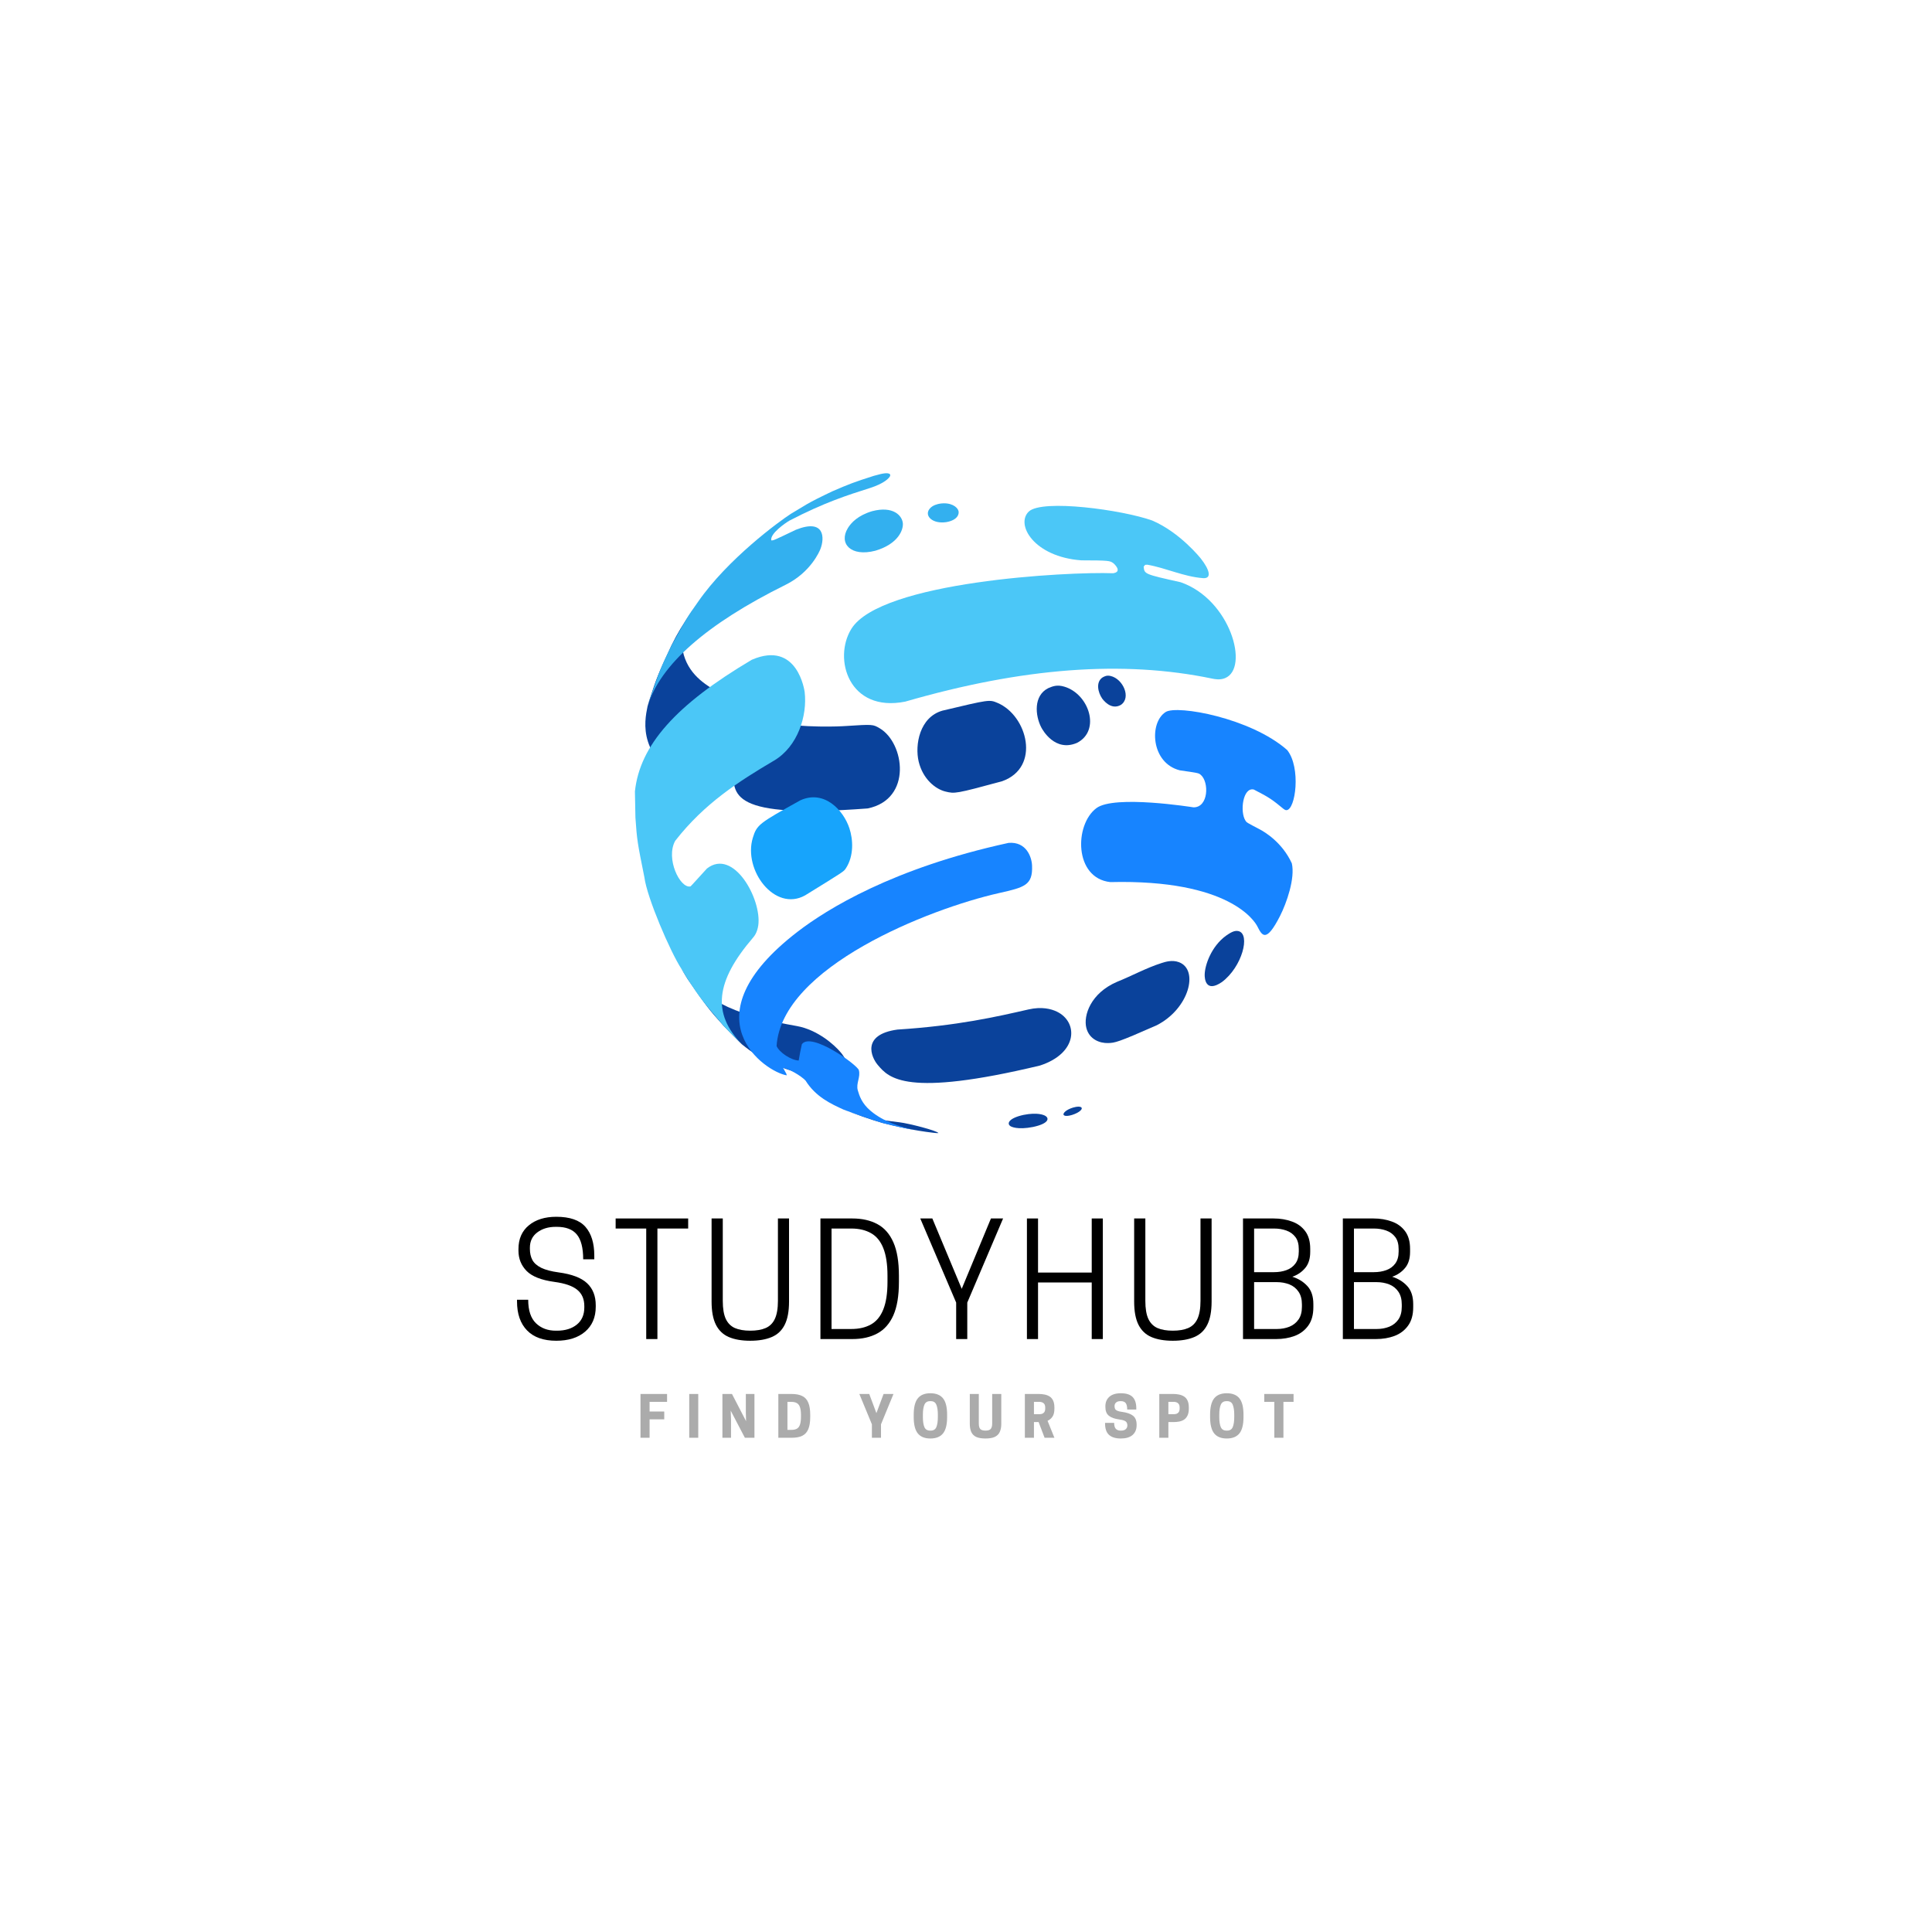 <svg xmlns="http://www.w3.org/2000/svg" xmlns:xlink="http://www.w3.org/1999/xlink" width="500" zoomAndPan="magnify" viewBox="0 0 375 375" height="500" preserveAspectRatio="xMidYMid meet" version="1.0"><defs><g/><clipPath id="208936cf3f"><path d="M 209 137 L 251.488 137 L 251.488 182 L 209 182 Z M 209 137 " clip-rule="nonzero"/></clipPath><clipPath id="3075a67ee0"><path d="M 125 91.77 L 173 91.77 L 173 138 L 125 138 Z M 125 91.77 " clip-rule="nonzero"/></clipPath><clipPath id="b29f6f3c14"><path d="M 123.238 127 L 157 127 L 157 203 L 123.238 203 Z M 123.238 127 " clip-rule="nonzero"/></clipPath></defs><rect x="-37.5" width="450" fill="#ffffff" y="-37.5" height="450" fill-opacity="1"/><rect x="-37.5" width="450" fill="#ffffff" y="-37.5" height="450" fill-opacity="1"/><path fill="#0a429b" d="M 163.73 215.367 C 165.961 216.207 168.953 217.309 171.246 217.949 C 173.883 218.602 177.16 219.41 181.25 219.883 C 181.895 219.945 181.934 219.945 182.152 219.93 C 181.855 219.449 176.438 218.062 174.613 217.84 C 170.234 217.316 167.352 216.789 163.73 215.367 Z M 163.73 215.367 " fill-opacity="1" fill-rule="nonzero"/><path fill="#0a429b" d="M 202.879 216.578 C 202.574 216.402 201.371 215.871 198.699 216.395 C 195.805 217.016 195.348 218.086 196.141 218.594 C 196.266 218.672 197.438 219.348 200.516 218.742 C 203.562 218.094 203.727 217.07 202.879 216.578 Z M 202.879 216.578 " fill-opacity="1" fill-rule="nonzero"/><path fill="#0a429b" d="M 209.781 214.879 C 209.578 214.785 209.152 214.723 208.25 214.988 C 206.891 215.414 206.359 216.043 206.422 216.34 C 206.438 216.395 206.594 216.852 208.086 216.41 C 209.625 215.926 210.34 215.141 209.781 214.879 Z M 209.781 214.879 " fill-opacity="1" fill-rule="nonzero"/><path fill="#0a429b" d="M 140.918 135.539 C 140.754 135.273 140.461 134.91 139.984 134.645 C 137.438 133.246 133.953 131.332 132.727 127.137 C 132.176 125.238 132.098 122.23 134.5 118.293 C 132.332 121.555 131.508 122.871 130.34 125.254 C 127.793 130.75 127.465 131.457 126.012 136.004 L 125.684 137.109 C 125.07 140.125 123.641 147.188 134.328 152.559 C 140.785 154.199 143.164 139.105 140.918 135.539 Z M 140.918 135.539 " fill-opacity="1" fill-rule="nonzero"/><path fill="#0a429b" d="M 163.203 204.293 C 161.879 202.707 158.594 199.848 154.629 199.148 C 144.254 197.32 136.895 194.832 132.277 188.086 L 133.496 190.078 C 137.18 195.383 137.484 195.82 140.492 199.16 C 141.539 200.219 142.902 201.664 143.98 202.684 C 147.938 205.902 151.887 207.961 161.422 209.625 C 166.801 209.98 164.445 205.785 163.203 204.293 Z M 163.203 204.293 " fill-opacity="1" fill-rule="nonzero"/><path fill="#0a429b" d="M 205.148 196.363 C 204.059 195.836 202.227 195.34 199.637 195.93 C 193.469 197.344 185.789 199.102 174.184 199.84 C 167.133 200.816 169.125 205.238 170.375 206.707 C 172.527 209.242 175.777 213.066 201.844 206.824 C 209.254 204.426 209.316 198.379 205.148 196.363 Z M 205.148 196.363 " fill-opacity="1" fill-rule="nonzero"/><path fill="#0a429b" d="M 228.832 186.758 C 227.516 186.27 226.203 186.688 225.496 186.914 C 222.488 187.867 219.723 189.406 216.809 190.574 C 211.691 192.773 210.246 197.125 210.859 199.52 C 211.438 201.781 213.512 202.512 215.105 202.457 C 216.387 202.41 216.863 202.387 224.508 199.008 C 230.828 195.789 232.754 188.219 228.832 186.758 Z M 228.832 186.758 " fill-opacity="1" fill-rule="nonzero"/><path fill="#0a429b" d="M 240.379 180.727 C 239.555 180.531 238.734 181.098 237.934 181.645 C 235.133 183.703 233.844 187.309 233.828 189.215 C 233.82 189.828 233.953 192.805 237.164 190.621 C 241.109 187.691 242.766 181.285 240.379 180.727 Z M 240.379 180.727 " fill-opacity="1" fill-rule="nonzero"/><path fill="#0a429b" d="M 149.18 140.203 C 144.586 140.203 142.668 146.008 142.465 148.812 C 142.055 154.465 141.727 158.934 168.41 156.918 C 177.145 155.125 175.566 144.203 170.758 141.367 C 169.426 140.582 169.426 140.582 164.172 140.918 C 162.969 141.004 156.594 141.328 149.18 140.203 Z M 149.18 140.203 " fill-opacity="1" fill-rule="nonzero"/><path fill="#0a429b" d="M 183.551 153.648 C 185.312 154.066 185.453 154.098 194.5 151.641 C 202.086 148.953 199.414 138.879 193.621 136.434 C 192.043 135.766 192.043 135.766 182.906 137.941 C 178.48 139.223 177.551 144.586 178.312 147.812 C 179.121 151.176 181.52 153.164 183.551 153.648 Z M 183.551 153.648 " fill-opacity="1" fill-rule="nonzero"/><path fill="#0a429b" d="M 206.602 133.285 C 205.156 132.848 204.324 133.207 203.445 133.578 C 200.57 135.039 200.93 138.887 202.094 141.156 C 202.352 141.664 204.754 146.023 209.035 144.195 C 213.723 141.812 211.383 134.715 206.602 133.285 Z M 206.602 133.285 " fill-opacity="1" fill-rule="nonzero"/><path fill="#0a429b" d="M 213.906 135.547 C 214.078 135.793 215.617 137.926 217.547 136.828 C 219.637 135.438 217.973 131.762 215.578 131.211 C 214.816 131.031 214.398 131.27 213.992 131.496 C 212.648 132.406 213.129 134.41 213.906 135.547 Z M 213.906 135.547 " fill-opacity="1" fill-rule="nonzero"/><path fill="#1784ff" d="M 195.762 163.605 C 173.289 168.492 160.465 176.5 154.824 180.836 C 133 197.602 148.637 208.102 152.711 208.723 C 152.688 208.629 152.648 208.504 152.625 208.41 C 152.438 208.07 152.188 207.617 152.004 207.285 C 152.98 207.379 155.43 208.754 156.355 209.738 C 158.328 212.91 161.328 214.277 163.738 215.375 C 165.969 216.223 168.977 217.25 171.254 217.957 C 173.602 218.602 175.715 219.02 177.629 219.34 C 174.922 218.793 171.527 217.754 169.008 215.633 C 167.227 214.141 166.793 212.625 166.496 211.629 C 166.109 210.301 167.082 209.039 166.699 207.711 C 166.402 206.688 157.434 200.203 155.641 202.684 C 155.422 203.625 155.18 204.891 155.023 205.848 C 153.547 205.785 151.262 204.285 150.734 203.031 C 151.723 187.723 180.246 176.422 193.91 173.344 C 198.828 172.23 200.492 171.859 200.32 167.98 C 200.246 166.332 199.203 163.324 195.762 163.605 Z M 195.762 163.605 " fill-opacity="1" fill-rule="nonzero"/><g clip-path="url(#208936cf3f)"><path fill="#1784ff" d="M 243.371 153.25 C 246.488 154.844 246.996 155.258 249.117 156.996 C 249.258 157.113 249.488 157.254 249.676 157.254 C 251.48 157.254 252.559 148.984 249.84 145.582 C 242.789 139.355 228.488 136.797 226.266 138.195 C 223.008 140.242 223.367 148.098 229 149.52 C 232.633 150.043 232.633 150.043 233.059 150.391 C 234.723 151.789 234.574 156.75 231.652 156.703 C 231.496 156.68 216.309 154.246 212.82 156.852 C 208.508 160.066 208.461 170.445 215.508 171.215 C 238.719 170.645 243.574 178.875 244.055 179.816 C 244.957 181.59 245.734 183.121 248.441 177.812 C 249.73 175.285 251.41 170.477 250.742 167.574 C 248.883 163.512 245.504 161.496 244.516 160.977 C 241.965 159.641 241.965 159.641 241.742 159.281 C 240.621 157.543 241.25 152.73 243.371 153.25 Z M 243.371 153.25 " fill-opacity="1" fill-rule="nonzero"/></g><g clip-path="url(#3075a67ee0)"><path fill="#33b0ef" d="M 152.492 113.504 C 157.34 111.102 159.059 107.039 159.238 106.578 C 160.094 104.395 160.07 100.602 154.488 102.824 C 150.105 104.922 150.105 104.922 149.703 104.883 C 149.43 103.57 152.477 101.488 153.238 101.047 C 160.008 97.531 164.516 96.102 168.875 94.719 C 171.512 93.879 172.668 92.812 172.801 92.301 C 172.801 92.207 172.746 92.09 172.715 92 C 172.242 91.766 171.688 91.766 169.629 92.355 C 165.781 93.574 164.812 93.957 161.523 95.379 C 160.637 95.793 159.465 96.375 158.586 96.809 C 156.773 97.75 156.773 97.75 153.512 99.73 C 151.27 101.176 141.238 108.492 135.461 116.855 C 133.395 119.777 133.277 119.977 130.348 125.262 C 128.258 129.516 128.047 130.129 126.02 136.012 L 125.691 137.117 C 128.078 129.07 137.094 121.129 152.492 113.504 Z M 152.492 113.504 " fill-opacity="1" fill-rule="nonzero"/></g><path fill="#33b0ef" d="M 169.281 99.219 C 166.535 100.035 165.199 101.457 164.562 102.516 C 162.773 105.453 165.09 108.148 169.918 106.891 C 174.379 105.562 175.352 102.824 175.242 101.566 C 175.109 100.09 173.383 98.145 169.281 99.219 Z M 169.281 99.219 " fill-opacity="1" fill-rule="nonzero"/><path fill="#33b0ef" d="M 183.703 101.34 C 185.938 100.93 186.207 99.723 186.035 99.148 C 185.812 98.379 184.543 97.438 182.438 97.758 C 182.043 97.828 180.992 98.023 180.402 98.801 C 179.383 100.129 181.008 101.754 183.703 101.34 Z M 183.703 101.34 " fill-opacity="1" fill-rule="nonzero"/><g clip-path="url(#b29f6f3c14)"><path fill="#4bc7f7" d="M 146.148 182.016 C 146.375 181.754 146.98 181.047 147.184 179.582 C 147.867 174.57 142.402 164.543 137.219 168.578 C 134.07 172.043 134.07 172.043 133.992 172.059 C 131.988 172.449 129.16 166.652 131.055 163.207 C 136.723 155.934 143.367 151.688 150.254 147.625 C 154.871 144.895 156.727 138.871 156.184 134.316 C 156.168 134.219 154.855 124.199 145.918 128.062 C 131.172 136.789 124.184 144.672 123.238 153.617 L 123.336 158.699 C 123.641 163.121 123.719 163.527 125.078 170.289 C 125.586 174.238 130.078 184.699 132.277 188.086 L 133.496 190.078 C 135.977 193.871 136.402 194.375 140.492 199.16 C 141.5 200.258 142.941 201.625 143.98 202.684 C 138.207 196.699 138.852 190.52 146.148 182.016 Z M 146.148 182.016 " fill-opacity="1" fill-rule="nonzero"/></g><path fill="#17a4fc" d="M 155.352 155.336 C 147.387 159.773 146.902 160.043 146.117 162.633 C 144.223 168.883 150.371 177.059 156.254 173.801 C 163.777 169.16 163.777 169.16 164.164 168.57 C 165.781 166.121 165.586 162.93 164.863 160.75 C 163.707 157.246 159.984 153.242 155.352 155.336 Z M 155.352 155.336 " fill-opacity="1" fill-rule="nonzero"/><path fill="#4bc7f7" d="M 209.891 108.762 C 215.285 108.77 215.414 108.855 216.039 109.27 C 216.277 109.43 217.941 110.992 216.055 111.266 C 207.285 110.93 170.957 112.867 165.254 122.055 C 161.641 127.867 164.781 138.359 175.707 136.184 C 198.52 129.578 218.004 128.117 235.273 131.715 C 235.801 131.824 236.781 132.023 237.77 131.629 C 242.578 129.695 238.824 116.34 229.156 113.008 C 222.125 111.438 222.125 111.438 221.984 109.984 C 222.07 109.875 222.191 109.734 222.277 109.633 C 222.402 109.625 222.566 109.617 222.691 109.609 C 226.344 110.246 229.754 111.934 233.492 112.215 C 235.375 112.355 234.652 110.418 233.098 108.438 C 233.059 108.391 229.094 103.367 223.641 101.031 C 217.77 98.945 202.328 96.848 199.699 99.281 C 197.051 101.777 200.68 108.094 209.891 108.762 Z M 209.891 108.762 " fill-opacity="1" fill-rule="nonzero"/><g fill="#000000" fill-opacity="1"><g transform="translate(98.977, 259.91)"><g><path d="M 8.641 -11.094 C 6.098 -11.438 4.297 -12.145 3.234 -13.219 C 2.18 -14.301 1.656 -15.613 1.656 -17.156 L 1.656 -17.453 C 1.656 -19.422 2.32 -20.957 3.656 -22.062 C 5 -23.176 6.781 -23.734 9 -23.734 C 11.625 -23.734 13.508 -23.082 14.656 -21.781 C 15.801 -20.477 16.375 -18.617 16.375 -16.203 L 16.375 -15.484 L 14.219 -15.484 C 14.219 -17.703 13.805 -19.305 12.984 -20.297 C 12.172 -21.285 10.875 -21.781 9.094 -21.781 L 8.875 -21.781 C 7.457 -21.781 6.27 -21.422 5.312 -20.703 C 4.352 -19.984 3.875 -18.992 3.875 -17.734 L 3.875 -17.484 C 3.875 -16.672 4.035 -15.957 4.359 -15.344 C 4.691 -14.738 5.266 -14.234 6.078 -13.828 C 6.891 -13.43 8.016 -13.133 9.453 -12.938 C 12.016 -12.594 13.852 -11.895 14.969 -10.844 C 16.094 -9.789 16.656 -8.363 16.656 -6.562 L 16.656 -6.266 C 16.656 -4.211 15.961 -2.598 14.578 -1.422 C 13.203 -0.254 11.344 0.328 9 0.328 C 6.52 0.328 4.629 -0.336 3.328 -1.672 C 2.023 -3.016 1.375 -4.895 1.375 -7.312 L 1.375 -7.625 L 3.547 -7.625 C 3.547 -5.562 4.047 -4.047 5.047 -3.078 C 6.047 -2.109 7.332 -1.625 8.906 -1.625 L 9.125 -1.625 C 10.719 -1.625 12 -2.016 12.969 -2.797 C 13.945 -3.586 14.438 -4.695 14.438 -6.125 L 14.438 -6.391 C 14.438 -7.766 13.977 -8.82 13.062 -9.562 C 12.156 -10.312 10.68 -10.82 8.641 -11.094 Z M 8.641 -11.094 "/></g></g></g><g fill="#000000" fill-opacity="1"><g transform="translate(118.807, 259.91)"><g><path d="M 8.797 -21.453 L 8.797 0 L 6.625 0 L 6.625 -21.453 L 0.688 -21.453 L 0.688 -23.406 L 14.766 -23.406 L 14.766 -21.453 Z M 8.797 -21.453 "/></g></g></g><g fill="#000000" fill-opacity="1"><g transform="translate(136.057, 259.91)"><g><path d="M 9.562 0.328 C 7.906 0.328 6.52 0.086 5.406 -0.391 C 4.301 -0.867 3.469 -1.66 2.906 -2.766 C 2.344 -3.879 2.062 -5.379 2.062 -7.266 L 2.062 -23.406 L 4.234 -23.406 L 4.234 -7.406 C 4.234 -5.926 4.426 -4.766 4.812 -3.922 C 5.207 -3.086 5.797 -2.492 6.578 -2.141 C 7.367 -1.797 8.363 -1.625 9.562 -1.625 C 10.77 -1.625 11.77 -1.797 12.562 -2.141 C 13.363 -2.492 13.957 -3.086 14.344 -3.922 C 14.738 -4.766 14.938 -5.926 14.938 -7.406 L 14.938 -23.406 L 17.094 -23.406 L 17.094 -7.266 C 17.094 -5.379 16.812 -3.879 16.25 -2.766 C 15.695 -1.66 14.859 -0.867 13.734 -0.391 C 12.617 0.086 11.227 0.328 9.562 0.328 Z M 9.562 0.328 "/></g></g></g><g fill="#000000" fill-opacity="1"><g transform="translate(157.027, 259.91)"><g><path d="M 17.453 -11.094 C 17.453 -8.395 17.094 -6.234 16.375 -4.609 C 15.656 -2.992 14.617 -1.82 13.266 -1.094 C 11.922 -0.363 10.301 0 8.406 0 L 2.219 0 L 2.219 -23.406 L 8.406 -23.406 C 10.301 -23.406 11.922 -23.039 13.266 -22.312 C 14.617 -21.594 15.656 -20.414 16.375 -18.781 C 17.094 -17.156 17.453 -14.992 17.453 -12.297 Z M 4.375 -1.953 L 8.219 -1.953 C 9.719 -1.953 10.992 -2.25 12.047 -2.844 C 13.098 -3.445 13.891 -4.414 14.422 -5.75 C 14.961 -7.094 15.234 -8.875 15.234 -11.094 L 15.234 -12.297 C 15.234 -14.516 14.961 -16.297 14.422 -17.641 C 13.891 -18.984 13.098 -19.953 12.047 -20.547 C 10.992 -21.148 9.719 -21.453 8.219 -21.453 L 4.375 -21.453 Z M 4.375 -1.953 "/></g></g></g><g fill="#000000" fill-opacity="1"><g transform="translate(177.997, 259.91)"><g><path d="M 9.75 -7.078 L 9.75 0 L 7.594 0 L 7.594 -7.078 L 0.625 -23.406 L 2.969 -23.406 L 8.672 -9.75 L 14.344 -23.406 L 16.703 -23.406 Z M 9.75 -7.078 "/></g></g></g><g fill="#000000" fill-opacity="1"><g transform="translate(197.107, 259.91)"><g><path d="M 14.797 -23.406 L 16.953 -23.406 L 16.953 0 L 14.797 0 L 14.797 -10.984 L 4.375 -10.984 L 4.375 0 L 2.219 0 L 2.219 -23.406 L 4.375 -23.406 L 4.375 -12.906 L 14.797 -12.906 Z M 14.797 -23.406 "/></g></g></g><g fill="#000000" fill-opacity="1"><g transform="translate(218.077, 259.91)"><g><path d="M 9.562 0.328 C 7.906 0.328 6.52 0.086 5.406 -0.391 C 4.301 -0.867 3.469 -1.66 2.906 -2.766 C 2.344 -3.879 2.062 -5.379 2.062 -7.266 L 2.062 -23.406 L 4.234 -23.406 L 4.234 -7.406 C 4.234 -5.926 4.426 -4.766 4.812 -3.922 C 5.207 -3.086 5.797 -2.492 6.578 -2.141 C 7.367 -1.797 8.363 -1.625 9.562 -1.625 C 10.77 -1.625 11.77 -1.797 12.562 -2.141 C 13.363 -2.492 13.957 -3.086 14.344 -3.922 C 14.738 -4.766 14.938 -5.926 14.938 -7.406 L 14.938 -23.406 L 17.094 -23.406 L 17.094 -7.266 C 17.094 -5.379 16.812 -3.879 16.25 -2.766 C 15.695 -1.66 14.859 -0.867 13.734 -0.391 C 12.617 0.086 11.227 0.328 9.562 0.328 Z M 9.562 0.328 "/></g></g></g><g fill="#000000" fill-opacity="1"><g transform="translate(239.047, 259.91)"><g><path d="M 2.219 -23.406 L 8.156 -23.406 C 9.457 -23.406 10.645 -23.207 11.719 -22.812 C 12.801 -22.426 13.66 -21.801 14.297 -20.938 C 14.941 -20.082 15.266 -18.941 15.266 -17.516 L 15.266 -16.922 C 15.266 -15.598 14.938 -14.551 14.281 -13.781 C 13.633 -13.008 12.805 -12.445 11.797 -12.094 C 12.973 -11.727 13.945 -11.125 14.719 -10.281 C 15.488 -9.445 15.875 -8.281 15.875 -6.781 L 15.875 -6.188 C 15.875 -4.695 15.539 -3.5 14.875 -2.594 C 14.219 -1.688 13.344 -1.023 12.25 -0.609 C 11.164 -0.203 9.961 0 8.641 0 L 2.219 0 Z M 8.797 -11.047 L 4.375 -11.047 L 4.375 -1.953 L 8.797 -1.953 C 9.672 -1.953 10.477 -2.098 11.219 -2.391 C 11.957 -2.691 12.547 -3.156 12.984 -3.781 C 13.43 -4.414 13.656 -5.242 13.656 -6.266 L 13.656 -6.719 C 13.656 -7.738 13.43 -8.566 12.984 -9.203 C 12.547 -9.848 11.957 -10.316 11.219 -10.609 C 10.477 -10.898 9.672 -11.047 8.797 -11.047 Z M 8.25 -21.453 L 4.375 -21.453 L 4.375 -12.984 L 8.25 -12.984 C 9.125 -12.984 9.922 -13.113 10.641 -13.375 C 11.367 -13.633 11.953 -14.062 12.391 -14.656 C 12.828 -15.25 13.047 -16.023 13.047 -16.984 L 13.047 -17.453 C 13.047 -18.441 12.828 -19.223 12.391 -19.797 C 11.953 -20.379 11.367 -20.801 10.641 -21.062 C 9.922 -21.32 9.125 -21.453 8.25 -21.453 Z M 8.25 -21.453 "/></g></g></g><g fill="#000000" fill-opacity="1"><g transform="translate(258.427, 259.91)"><g><path d="M 2.219 -23.406 L 8.156 -23.406 C 9.457 -23.406 10.645 -23.207 11.719 -22.812 C 12.801 -22.426 13.66 -21.801 14.297 -20.938 C 14.941 -20.082 15.266 -18.941 15.266 -17.516 L 15.266 -16.922 C 15.266 -15.598 14.938 -14.551 14.281 -13.781 C 13.633 -13.008 12.805 -12.445 11.797 -12.094 C 12.973 -11.727 13.945 -11.125 14.719 -10.281 C 15.488 -9.445 15.875 -8.281 15.875 -6.781 L 15.875 -6.188 C 15.875 -4.695 15.539 -3.5 14.875 -2.594 C 14.219 -1.688 13.344 -1.023 12.25 -0.609 C 11.164 -0.203 9.961 0 8.641 0 L 2.219 0 Z M 8.797 -11.047 L 4.375 -11.047 L 4.375 -1.953 L 8.797 -1.953 C 9.672 -1.953 10.477 -2.098 11.219 -2.391 C 11.957 -2.691 12.547 -3.156 12.984 -3.781 C 13.43 -4.414 13.656 -5.242 13.656 -6.266 L 13.656 -6.719 C 13.656 -7.738 13.43 -8.566 12.984 -9.203 C 12.547 -9.848 11.957 -10.316 11.219 -10.609 C 10.477 -10.898 9.672 -11.047 8.797 -11.047 Z M 8.25 -21.453 L 4.375 -21.453 L 4.375 -12.984 L 8.25 -12.984 C 9.125 -12.984 9.922 -13.113 10.641 -13.375 C 11.367 -13.633 11.953 -14.062 12.391 -14.656 C 12.828 -15.25 13.047 -16.023 13.047 -16.984 L 13.047 -17.453 C 13.047 -18.441 12.828 -19.223 12.391 -19.797 C 11.953 -20.379 11.367 -20.801 10.641 -21.062 C 9.922 -21.32 9.125 -21.453 8.25 -21.453 Z M 8.25 -21.453 "/></g></g></g><g fill="#ababab" fill-opacity="1"><g transform="translate(123.711, 279.07)"><g><path d="M 0.609 -8.5 L 5.766 -8.5 L 5.766 -6.969 L 2.375 -6.969 L 2.375 -5.094 L 5.219 -5.094 L 5.219 -3.578 L 2.375 -3.578 L 2.375 0 L 0.609 0 Z M 0.609 -8.5 "/></g></g></g><g fill="#ababab" fill-opacity="1"><g transform="translate(133.109, 279.07)"><g><path d="M 2.422 -8.5 L 2.422 0 L 0.672 0 L 0.672 -8.5 Z M 2.422 -8.5 "/></g></g></g><g fill="#ababab" fill-opacity="1"><g transform="translate(139.61, 279.07)"><g><path d="M 6.828 -8.5 L 6.828 0 L 4.969 0 L 2.219 -5.266 L 2.281 -3.562 L 2.281 0 L 0.609 0 L 0.609 -8.5 L 2.469 -8.5 L 5.203 -3.219 L 5.156 -4.938 L 5.156 -8.5 Z M 6.828 -8.5 "/></g></g></g><g fill="#ababab" fill-opacity="1"><g transform="translate(150.467, 279.07)"><g><path d="M 6.797 -4.031 C 6.797 -3.051 6.672 -2.266 6.422 -1.672 C 6.18 -1.086 5.797 -0.66 5.266 -0.391 C 4.734 -0.129 4.051 0 3.219 0 L 0.609 0 L 0.609 -8.5 L 3.219 -8.5 C 4.051 -8.5 4.734 -8.363 5.266 -8.094 C 5.797 -7.832 6.18 -7.406 6.422 -6.812 C 6.672 -6.227 6.797 -5.445 6.797 -4.469 Z M 2.375 -1.531 L 3.109 -1.531 C 3.609 -1.531 3.992 -1.617 4.266 -1.797 C 4.535 -1.973 4.723 -2.25 4.828 -2.625 C 4.941 -3 5 -3.469 5 -4.031 L 5 -4.469 C 5 -5.031 4.941 -5.492 4.828 -5.859 C 4.723 -6.234 4.535 -6.508 4.266 -6.688 C 3.992 -6.875 3.609 -6.969 3.109 -6.969 L 2.375 -6.969 Z M 2.375 -1.531 "/></g></g></g><g fill="#ababab" fill-opacity="1"><g transform="translate(161.106, 279.07)"><g/></g></g><g fill="#ababab" fill-opacity="1"><g transform="translate(166.704, 279.07)"><g><path d="M 4.297 -2.609 L 4.297 0 L 2.531 0 L 2.531 -2.609 L 0.094 -8.5 L 2.016 -8.5 L 3.406 -4.781 L 4.797 -8.5 L 6.719 -8.5 Z M 4.297 -2.609 "/></g></g></g><g fill="#ababab" fill-opacity="1"><g transform="translate(176.929, 279.07)"><g><path d="M 3.656 0.141 C 2.562 0.141 1.75 -0.188 1.219 -0.844 C 0.688 -1.5 0.422 -2.562 0.422 -4.031 L 0.422 -4.469 C 0.422 -5.938 0.688 -7 1.219 -7.656 C 1.75 -8.312 2.562 -8.641 3.656 -8.641 C 4.758 -8.641 5.578 -8.312 6.109 -7.656 C 6.641 -7 6.906 -5.938 6.906 -4.469 L 6.906 -4.031 C 6.906 -2.562 6.641 -1.5 6.109 -0.844 C 5.578 -0.188 4.758 0.141 3.656 0.141 Z M 3.609 -1.391 L 3.719 -1.391 C 4.258 -1.391 4.625 -1.613 4.812 -2.062 C 5.008 -2.52 5.109 -3.176 5.109 -4.031 L 5.109 -4.469 C 5.109 -5.312 5.008 -5.961 4.812 -6.422 C 4.625 -6.879 4.258 -7.109 3.719 -7.109 L 3.609 -7.109 C 3.066 -7.109 2.695 -6.879 2.5 -6.422 C 2.301 -5.961 2.203 -5.312 2.203 -4.469 L 2.203 -4.031 C 2.203 -3.176 2.301 -2.52 2.5 -2.062 C 2.695 -1.613 3.066 -1.391 3.609 -1.391 Z M 3.609 -1.391 "/></g></g></g><g fill="#ababab" fill-opacity="1"><g transform="translate(187.676, 279.07)"><g><path d="M 3.609 0.141 C 2.836 0.141 2.227 0.035 1.781 -0.172 C 1.344 -0.391 1.031 -0.707 0.844 -1.125 C 0.656 -1.551 0.562 -2.07 0.562 -2.688 L 0.562 -8.5 L 2.312 -8.5 L 2.312 -2.75 C 2.312 -2.289 2.398 -1.945 2.578 -1.719 C 2.766 -1.5 3.109 -1.391 3.609 -1.391 C 4.109 -1.391 4.445 -1.5 4.625 -1.719 C 4.812 -1.945 4.906 -2.289 4.906 -2.75 L 4.906 -8.5 L 6.672 -8.5 L 6.672 -2.688 C 6.672 -2.07 6.57 -1.551 6.375 -1.125 C 6.188 -0.707 5.867 -0.391 5.422 -0.172 C 4.984 0.035 4.379 0.141 3.609 0.141 Z M 3.609 0.141 "/></g></g></g><g fill="#ababab" fill-opacity="1"><g transform="translate(198.315, 279.07)"><g><path d="M 2.375 -3.047 L 2.375 0 L 0.609 0 L 0.609 -8.5 L 3.391 -8.5 C 3.742 -8.5 4.094 -8.461 4.438 -8.391 C 4.781 -8.328 5.098 -8.207 5.391 -8.031 C 5.68 -7.852 5.91 -7.594 6.078 -7.25 C 6.254 -6.906 6.344 -6.445 6.344 -5.875 L 6.344 -5.656 C 6.344 -4.977 6.219 -4.457 5.969 -4.094 C 5.719 -3.727 5.398 -3.461 5.016 -3.297 L 6.344 0 L 4.438 0 L 3.281 -3.047 Z M 2.375 -4.578 L 3.469 -4.578 C 3.633 -4.578 3.801 -4.602 3.969 -4.656 C 4.133 -4.719 4.273 -4.828 4.391 -4.984 C 4.504 -5.148 4.562 -5.395 4.562 -5.719 L 4.562 -5.828 C 4.562 -6.148 4.504 -6.391 4.391 -6.547 C 4.273 -6.711 4.133 -6.82 3.969 -6.875 C 3.801 -6.938 3.633 -6.969 3.469 -6.969 L 2.375 -6.969 Z M 2.375 -4.578 "/></g></g></g><g fill="#ababab" fill-opacity="1"><g transform="translate(208.518, 279.07)"><g/></g></g><g fill="#ababab" fill-opacity="1"><g transform="translate(214.116, 279.07)"><g><path d="M 3.156 -3.547 C 2.238 -3.672 1.555 -3.914 1.109 -4.281 C 0.66 -4.645 0.438 -5.211 0.438 -5.984 L 0.438 -6.109 C 0.438 -6.879 0.691 -7.492 1.203 -7.953 C 1.723 -8.41 2.469 -8.641 3.438 -8.641 C 4.477 -8.641 5.238 -8.398 5.719 -7.922 C 6.195 -7.441 6.438 -6.707 6.438 -5.719 L 6.438 -5.484 L 4.672 -5.484 C 4.672 -6.047 4.578 -6.457 4.391 -6.719 C 4.203 -6.977 3.883 -7.109 3.438 -7.109 L 3.344 -7.109 C 2.988 -7.109 2.711 -7.02 2.516 -6.844 C 2.316 -6.676 2.219 -6.453 2.219 -6.172 L 2.219 -6.125 C 2.219 -5.914 2.254 -5.738 2.328 -5.594 C 2.41 -5.445 2.555 -5.328 2.766 -5.234 C 2.984 -5.141 3.301 -5.066 3.719 -5.016 C 4.645 -4.891 5.336 -4.645 5.797 -4.281 C 6.266 -3.914 6.5 -3.336 6.5 -2.547 L 6.5 -2.438 C 6.5 -1.625 6.234 -0.988 5.703 -0.531 C 5.18 -0.082 4.426 0.141 3.438 0.141 C 2.426 0.141 1.66 -0.094 1.141 -0.562 C 0.629 -1.031 0.375 -1.773 0.375 -2.797 L 0.375 -2.891 L 2.141 -2.891 C 2.141 -2.367 2.242 -1.988 2.453 -1.75 C 2.672 -1.508 2.984 -1.391 3.391 -1.391 L 3.484 -1.391 C 3.891 -1.391 4.191 -1.484 4.391 -1.672 C 4.598 -1.859 4.703 -2.098 4.703 -2.391 L 4.703 -2.438 C 4.703 -2.645 4.656 -2.82 4.562 -2.969 C 4.477 -3.113 4.328 -3.234 4.109 -3.328 C 3.891 -3.422 3.57 -3.492 3.156 -3.547 Z M 3.156 -3.547 "/></g></g></g><g fill="#ababab" fill-opacity="1"><g transform="translate(224.406, 279.07)"><g><path d="M 2.375 -3.047 L 2.375 0 L 0.609 0 L 0.609 -8.5 L 3.391 -8.5 C 3.742 -8.5 4.094 -8.461 4.438 -8.391 C 4.781 -8.328 5.098 -8.207 5.391 -8.031 C 5.68 -7.852 5.91 -7.594 6.078 -7.25 C 6.254 -6.906 6.344 -6.445 6.344 -5.875 L 6.344 -5.656 C 6.344 -5.094 6.254 -4.641 6.078 -4.297 C 5.91 -3.953 5.68 -3.688 5.391 -3.5 C 5.098 -3.32 4.781 -3.203 4.438 -3.141 C 4.094 -3.078 3.742 -3.047 3.391 -3.047 Z M 2.375 -4.578 L 3.469 -4.578 C 3.633 -4.578 3.801 -4.602 3.969 -4.656 C 4.133 -4.719 4.273 -4.828 4.391 -4.984 C 4.504 -5.148 4.562 -5.395 4.562 -5.719 L 4.562 -5.828 C 4.562 -6.148 4.504 -6.391 4.391 -6.547 C 4.273 -6.711 4.133 -6.82 3.969 -6.875 C 3.801 -6.938 3.633 -6.969 3.469 -6.969 L 2.375 -6.969 Z M 2.375 -4.578 "/></g></g></g><g fill="#ababab" fill-opacity="1"><g transform="translate(234.457, 279.07)"><g><path d="M 3.656 0.141 C 2.562 0.141 1.75 -0.188 1.219 -0.844 C 0.688 -1.5 0.422 -2.562 0.422 -4.031 L 0.422 -4.469 C 0.422 -5.938 0.688 -7 1.219 -7.656 C 1.75 -8.312 2.562 -8.641 3.656 -8.641 C 4.758 -8.641 5.578 -8.312 6.109 -7.656 C 6.641 -7 6.906 -5.938 6.906 -4.469 L 6.906 -4.031 C 6.906 -2.562 6.641 -1.5 6.109 -0.844 C 5.578 -0.188 4.758 0.141 3.656 0.141 Z M 3.609 -1.391 L 3.719 -1.391 C 4.258 -1.391 4.625 -1.613 4.812 -2.062 C 5.008 -2.52 5.109 -3.176 5.109 -4.031 L 5.109 -4.469 C 5.109 -5.312 5.008 -5.961 4.812 -6.422 C 4.625 -6.879 4.258 -7.109 3.719 -7.109 L 3.609 -7.109 C 3.066 -7.109 2.695 -6.879 2.5 -6.422 C 2.301 -5.961 2.203 -5.312 2.203 -4.469 L 2.203 -4.031 C 2.203 -3.176 2.301 -2.52 2.5 -2.062 C 2.695 -1.613 3.066 -1.391 3.609 -1.391 Z M 3.609 -1.391 "/></g></g></g><g fill="#ababab" fill-opacity="1"><g transform="translate(245.205, 279.07)"><g><path d="M 3.906 -6.969 L 3.906 0 L 2.141 0 L 2.141 -6.969 L 0.188 -6.969 L 0.188 -8.5 L 5.875 -8.5 L 5.875 -6.969 Z M 3.906 -6.969 "/></g></g></g></svg>